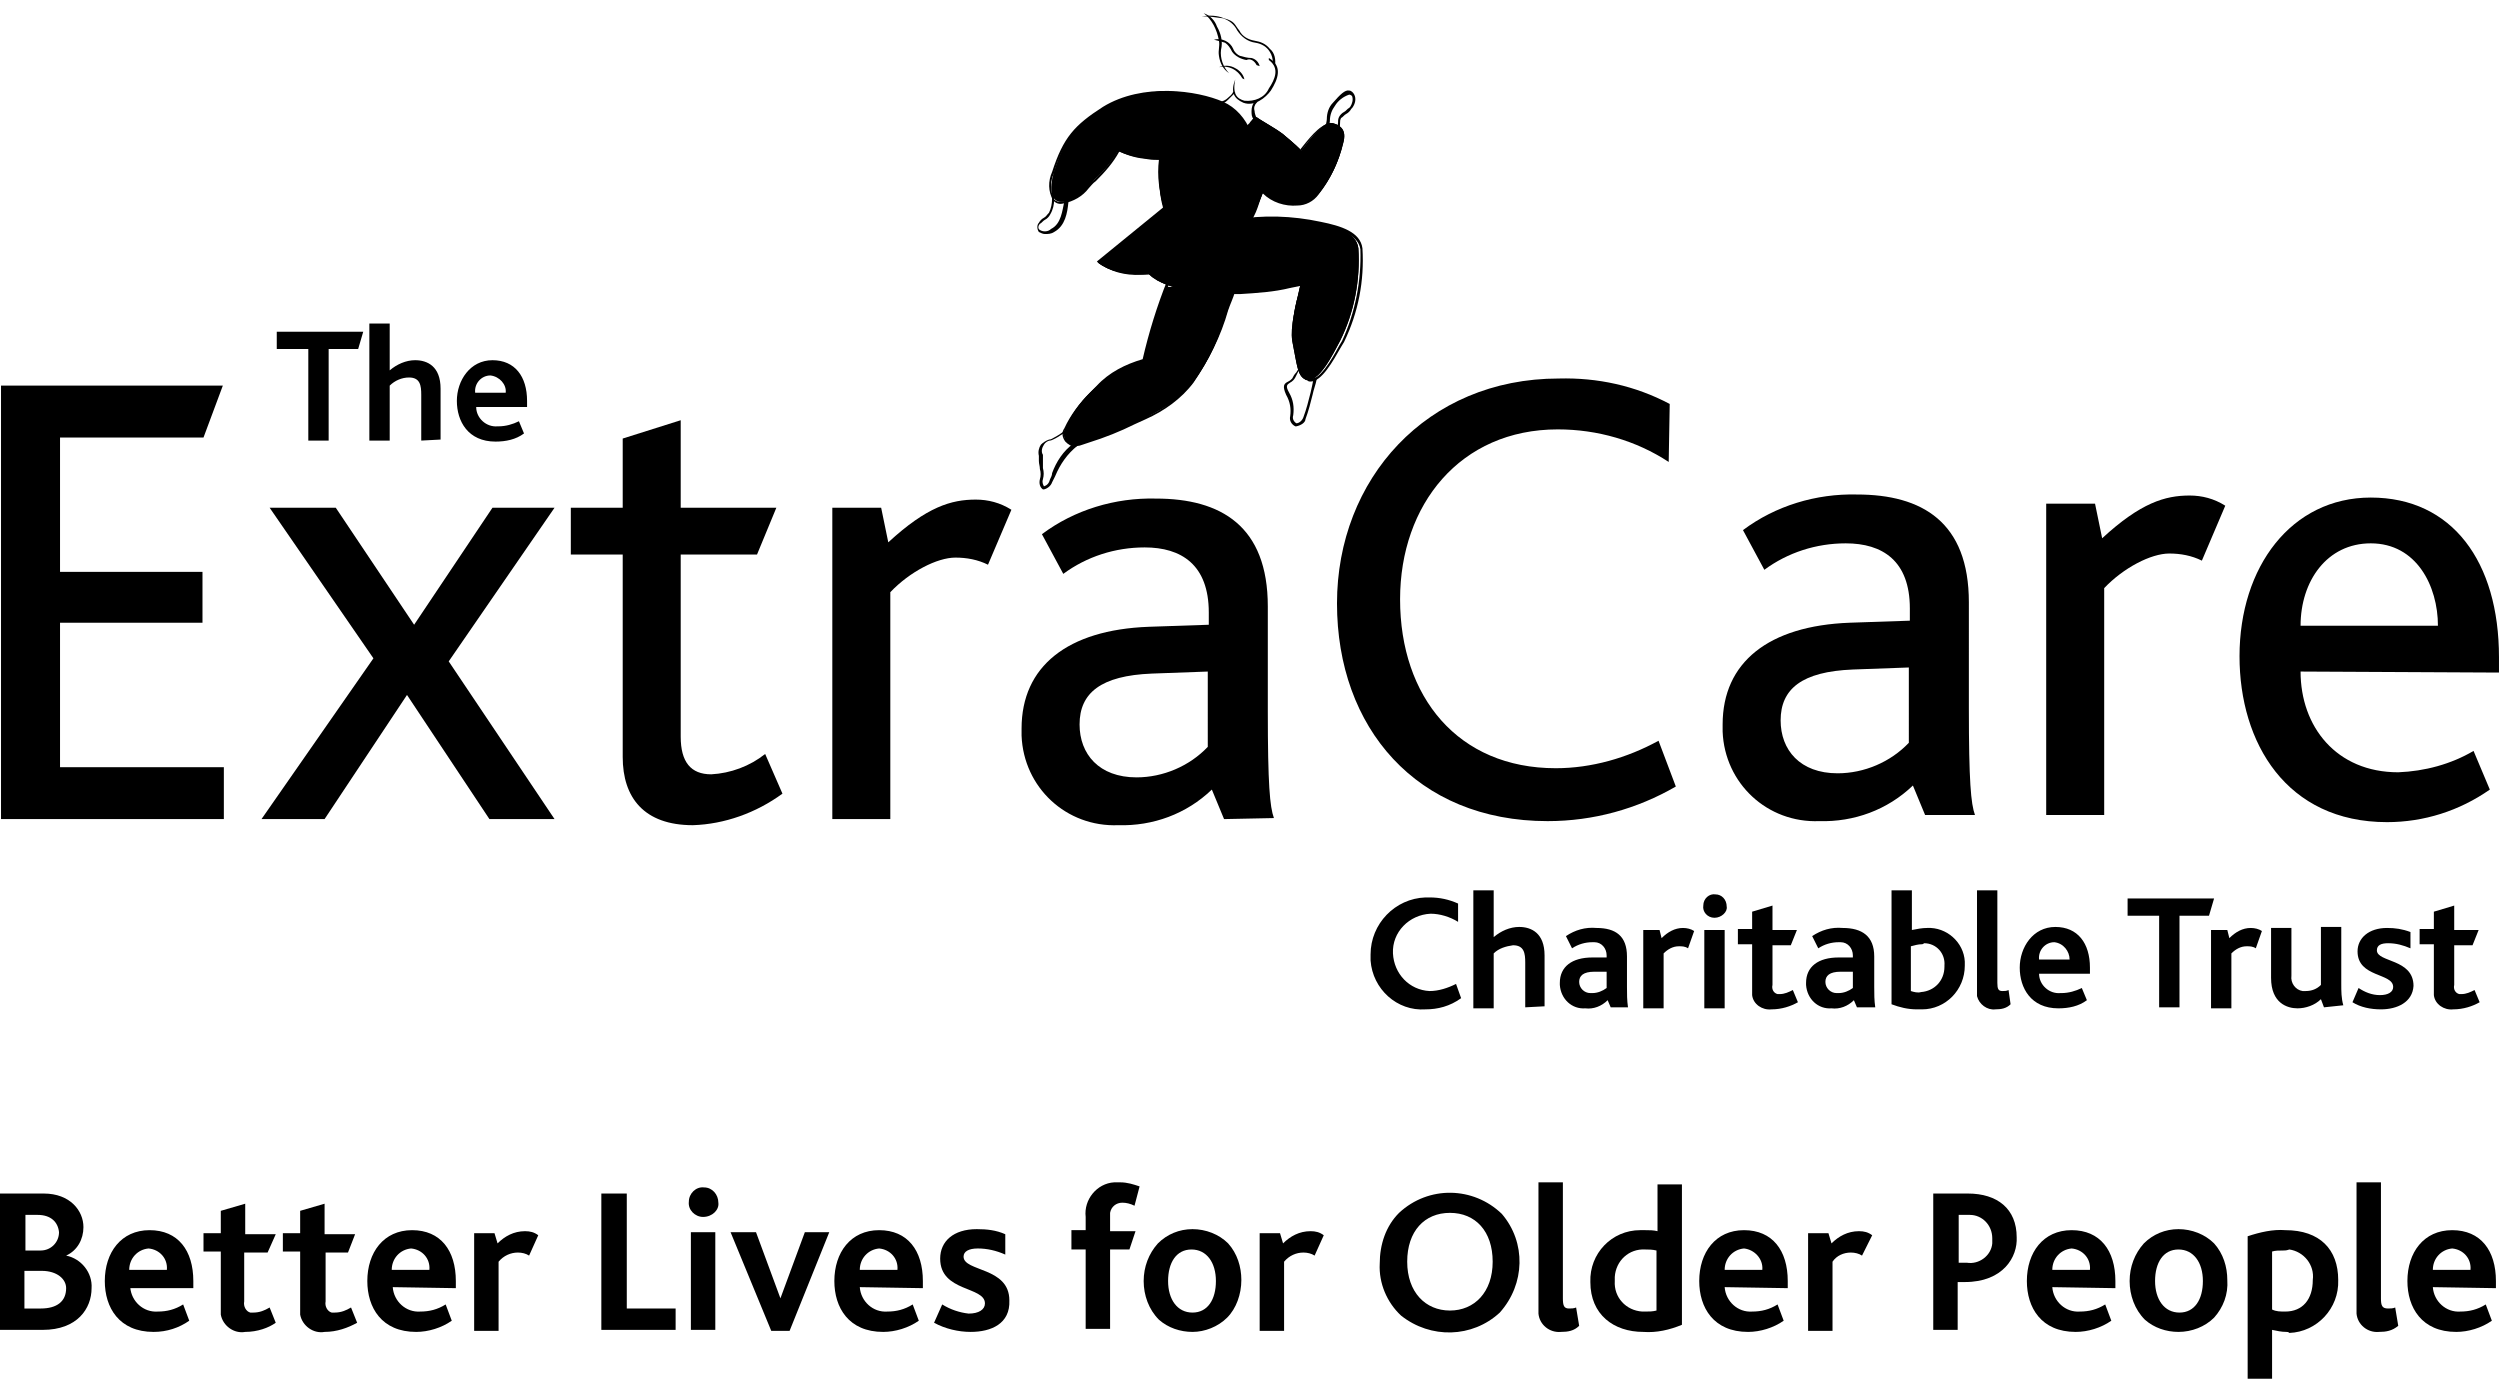 <?xml version="1.0" encoding="utf-8"?>
<!-- Generator: Adobe Illustrator 19.0.0, SVG Export Plug-In . SVG Version: 6.00 Build 0)  -->
<svg version="1.1" id="Layer_1" xmlns="http://www.w3.org/2000/svg" xmlns:xlink="http://www.w3.org/1999/xlink" x="0px" y="0px"
	 viewBox="52 10.4 245.7 135.5" style="enable-background:new 52 10.4 245.7 135.5;" xml:space="preserve">
<style type="text/css">
	.st0{clip-path:url(#SVGID_2_);}
	.st1{clip-path:url(#SVGID_4_);}
	.st2{clip-path:url(#SVGID_6_);}
	.st3{clip-path:url(#SVGID_8_);}
</style>
<title>extracare-logo-revised</title>
<polygon points="52.1,90.9 52.1,48.3 73.9,48.3 72,53.4 57.9,53.4 57.9,66.6 71.9,66.6 71.9,71.6 57.9,71.6 57.9,85.8 74,85.8 
	74,90.9 "/>
<polygon points="100.1,90.9 92,78.7 83.9,90.9 77.7,90.9 88.7,75.1 78.5,60.3 85,60.3 92.7,71.8 100.4,60.3 106.5,60.3 96.1,75.4 
	106.5,90.9 "/>
<path d="M120.1,91.5c-4.8,0-6.9-2.7-6.9-6.7V64.9h-5.1v-4.6h5.1v-6.8l5.7-1.8v8.6h9.4l-1.9,4.6h-7.5v17.9c0,2.5,1,3.7,3,3.7
	c1.9-0.1,3.8-0.8,5.3-2l1.7,3.9C126.3,90.3,123.2,91.4,120.1,91.5"/>
<path d="M149.1,65.9c-1-0.5-2.1-0.7-3.2-0.7c-1.8,0-4.5,1.4-6.4,3.4v22.3h-5.7V60.3h4.8l0.7,3.4c3.8-3.5,6.2-4.2,8.6-4.2
	c1.2,0,2.4,0.3,3.5,1L149.1,65.9z"/>
<path d="M170.7,76.4l-5.5,0.2c-5,0.2-7.1,1.9-7.1,5c0,2.9,1.9,5.2,5.6,5.2c2.6,0,5.2-1.1,7-3L170.7,76.4L170.7,76.4z M172.3,90.9
	l-1.2-2.9c-2.5,2.4-5.8,3.6-9.2,3.5c-5.1,0.2-9.3-3.7-9.5-8.8c0-0.2,0-0.4,0-0.7c0-6.1,4.5-9.7,12.5-10l5.9-0.2v-1.2
	c0-4.7-2.7-6.4-6.3-6.4c-2.9,0-5.7,0.9-8,2.6l-2.1-3.9c3.2-2.4,7.2-3.6,11.2-3.5c6.4,0,11,2.7,11,10.6v10.3c0,7.2,0.2,9.4,0.6,10.5
	L172.3,90.9L172.3,90.9z"/>
<path d="M204.1,91.1c-12.9,0-20.7-9.2-20.7-21.4s8.8-22.1,21.8-22.1c3.8-0.1,7.5,0.7,10.9,2.5l-0.1,5.7c-3.2-2.1-7-3.2-10.9-3.2
	c-9.6,0-15.5,7.4-15.5,16.7c0,9.6,5.7,16.6,15.3,16.6c3.5,0,7-1,10.1-2.7l1.7,4.5C212.9,89.9,208.6,91.1,204.1,91.1"/>
<path d="M239.6,76l-5.5,0.2c-5,0.2-7.1,1.9-7.1,5c0,2.9,1.9,5.2,5.6,5.2c2.6,0,5.2-1.1,7-3L239.6,76L239.6,76z M241.2,90.5l-1.2-2.9
	c-2.5,2.4-5.8,3.6-9.2,3.5c-5.1,0.2-9.3-3.7-9.5-8.8c0-0.2,0-0.4,0-0.7c0-6.1,4.5-9.7,12.5-10l5.9-0.2v-1.2c0-4.7-2.7-6.4-6.3-6.4
	c-2.9,0-5.7,0.9-8,2.6l-2.1-3.9c3.2-2.4,7.2-3.6,11.2-3.5c6.4,0,11,2.7,11,10.6V80c0,7.2,0.2,9.4,0.6,10.5H241.2L241.2,90.5z"/>
<path d="M268.4,65.5c-1-0.5-2.1-0.7-3.2-0.7c-1.8,0-4.5,1.4-6.4,3.4v22.3h-5.7V59.9h4.8l0.7,3.4c3.8-3.5,6.2-4.2,8.6-4.2
	c1.2,0,2.4,0.3,3.5,1L268.4,65.5z"/>
<path d="M285,63.8c-4.3,0-6.9,3.7-6.9,8.1h13.5C291.6,68,289.5,63.8,285,63.8 M278.1,76.4c0,5.4,3.5,9.9,9.6,9.9
	c2.6-0.1,5.2-0.8,7.4-2.1l1.6,3.8c-3,2.1-6.5,3.2-10.1,3.2c-9.9,0-14.5-7.8-14.5-16.3c0-8.8,5.1-15.6,12.9-15.6
	c8,0,12.6,6.3,12.6,15.7v1.5L278.1,76.4L278.1,76.4z"/>
<polygon points="87.2,44.7 84.3,44.7 84.3,53.7 82.3,53.7 82.3,44.7 79.2,44.7 79.2,43 87.7,43 "/>
<path d="M93.4,53.7v-4.5c0-0.9-0.1-1.7-1.2-1.7c-0.7,0-1.4,0.3-1.9,0.8v5.4h-2V42.2h2v4.6c0.7-0.6,1.6-1,2.5-1
	c1.2,0,2.5,0.6,2.5,2.8v5L93.4,53.7L93.4,53.7z"/>
<path d="M100.2,47.3c-0.9,0-1.6,0.8-1.5,1.7c0,0,0,0,0,0h3C101.8,48.2,101.1,47.4,100.2,47.3C100.3,47.3,100.2,47.3,100.2,47.3
	 M98.8,50.4c0,1.1,1,2,2.1,1.9c0,0,0.1,0,0.1,0c0.7,0,1.4-0.2,2-0.5l0.5,1.2c-0.8,0.6-1.8,0.8-2.8,0.8c-2.7,0-3.8-2-3.8-4
	s1.3-4,3.5-4s3.4,1.6,3.4,4v0.6L98.8,50.4L98.8,50.4z"/>
<path d="M192.1,109.6c-2.8,0.2-5.2-2-5.4-4.8c0-0.2,0-0.4,0-0.6c0-3,2.4-5.5,5.4-5.6c0.1,0,0.3,0,0.4,0c1,0,1.9,0.2,2.8,0.6v1.8
	c-0.8-0.5-1.8-0.8-2.7-0.8c-2.1,0.1-3.8,1.8-3.7,3.9c0.1,2,1.6,3.6,3.6,3.7c0.9,0,1.8-0.3,2.6-0.7l0.5,1.4
	C194.5,109.3,193.3,109.6,192.1,109.6"/>
<path d="M201.9,109.4V105c0-0.9-0.1-1.7-1.2-1.7c-0.7,0.1-1.4,0.3-1.9,0.8v5.4h-2V97.9h2v4.6c0.7-0.6,1.6-1,2.5-1
	c1.2,0,2.5,0.6,2.5,2.8v5L201.9,109.4L201.9,109.4z"/>
<path d="M209.8,105.9h-1.1c-1.1,0-1.5,0.4-1.5,1c0,0.6,0.5,1.1,1.1,1.1c0.1,0,0.1,0,0.2,0c0.5,0,1-0.2,1.4-0.5V105.9L209.8,105.9z
	 M210.3,109.4l-0.3-0.7c-0.6,0.6-1.4,0.9-2.2,0.8c-1.3,0.1-2.4-0.9-2.5-2.3c0-0.1,0-0.1,0-0.2c0-1.6,1.2-2.5,3.2-2.5l1.4,0v-0.2
	c0-0.7-0.5-1.3-1.2-1.3c-0.1,0-0.2,0-0.2,0c-0.7,0-1.4,0.2-2,0.6l-0.6-1.2c0.9-0.6,1.9-0.9,3-0.8c1.9,0,3,0.8,3,2.8v3
	c0,0.7,0,1.3,0.1,2h-1.6L210.3,109.4z"/>
<path d="M217.9,103.6c-0.3-0.2-0.6-0.2-0.9-0.2c-0.6,0-1.1,0.3-1.5,0.7v5.4h-2v-7.7h1.6l0.2,0.8c0.6-0.6,1.3-1,2.1-1
	c0.4,0,0.8,0.1,1.1,0.3L217.9,103.6z"/>
<path d="M219.5,101.8h2v7.7h-2V101.8z M220.5,100.6c-0.7,0-1.2-0.6-1.1-1.2c0-0.7,0.6-1.2,1.2-1.1c0.6,0,1.1,0.5,1.1,1.2
	C221.8,100,221.2,100.6,220.5,100.6C220.6,100.6,220.6,100.6,220.5,100.6"/>
<path d="M226.1,109.6c-0.9,0.1-1.8-0.5-1.9-1.4c0-0.1,0-0.3,0-0.4v-4.6h-1.4v-1.5h1.4V100l2-0.6v2.4h2.4l-0.6,1.5h-1.8v3.9
	c-0.1,0.4,0.1,0.8,0.5,0.9c0.1,0,0.2,0,0.2,0c0.5,0,0.9-0.2,1.3-0.4l0.5,1.2C228,109.3,227.1,109.6,226.1,109.6"/>
<path d="M234,105.9h-1.1c-1.1,0-1.5,0.4-1.5,1c0,0.6,0.5,1.1,1.1,1.1c0.1,0,0.1,0,0.2,0c0.5,0,1-0.2,1.4-0.5V105.9L234,105.9z
	 M234.5,109.4l-0.3-0.7c-0.6,0.6-1.4,0.9-2.2,0.8c-1.3,0.1-2.4-0.9-2.5-2.3c0-0.1,0-0.1,0-0.2c0-1.6,1.2-2.5,3.2-2.5l1.4,0v-0.2
	c0-0.7-0.5-1.3-1.2-1.3c-0.1,0-0.2,0-0.2,0c-0.7,0-1.4,0.2-2,0.6l-0.6-1.2c0.9-0.6,1.9-0.9,3-0.8c1.9,0,3.1,0.8,3.1,2.8v3
	c0,0.7,0,1.3,0.1,2h-1.6L234.5,109.4z"/>
<path d="M240.9,103.2c-0.4,0-0.7,0.1-1.1,0.2v4.4c0.3,0.1,0.7,0.2,1,0.1c1.3-0.1,2.3-1.1,2.3-2.5c0,0,0-0.1,0-0.1
	c0.1-1.2-0.8-2.2-2-2.2C241,103.2,240.9,103.2,240.9,103.2 M240.4,109.6c-0.9,0-1.7-0.2-2.5-0.5V97.9h2v3.9c0.5-0.1,1-0.2,1.5-0.2
	c1.9-0.1,3.6,1.4,3.7,3.3c0,0.1,0,0.3,0,0.4c0,2.4-1.9,4.3-4.2,4.3C240.6,109.6,240.5,109.6,240.4,109.6"/>
<path d="M248.1,109.6c-0.8,0.1-1.6-0.5-1.8-1.3c0-0.1,0-0.3,0-0.4v-10h2v9.1c0,0.6,0.1,0.8,0.5,0.8c0.2,0,0.4,0,0.6-0.1l0.2,1.4
	C249.2,109.5,248.7,109.6,248.1,109.6"/>
<path d="M253.9,103c-0.9,0-1.6,0.8-1.5,1.7c0,0,0,0,0,0h3C255.4,103.9,254.8,103.1,253.9,103C253.9,103,253.9,103,253.9,103
	 M252.4,106.1c0,1.1,1,2,2.1,1.9c0,0,0.1,0,0.1,0c0.7,0,1.4-0.2,2-0.5l0.5,1.2c-0.8,0.6-1.8,0.8-2.8,0.8c-2.7,0-3.8-2-3.8-4
	s1.3-4,3.5-4s3.4,1.6,3.4,4v0.6L252.4,106.1L252.4,106.1z"/>
<polygon points="269.1,100.4 266.2,100.4 266.2,109.4 264.2,109.4 264.2,100.4 261.1,100.4 261.1,98.7 269.6,98.7 "/>
<path d="M273.7,103.6c-0.3-0.2-0.6-0.2-0.9-0.2c-0.6,0-1.1,0.3-1.5,0.7v5.4h-2v-7.7h1.6l0.2,0.8c0.6-0.6,1.3-1,2.1-1
	c0.4,0,0.8,0.1,1.1,0.3L273.7,103.6z"/>
<path d="M280.4,109.4l-0.3-0.8c-0.6,0.6-1.5,0.9-2.3,0.9c-1,0-2.6-0.5-2.6-3v-4.9h2v4.7c-0.1,0.7,0.4,1.4,1.1,1.5c0.1,0,0.2,0,0.3,0
	c0.6,0,1.1-0.2,1.5-0.6v-5.7h2v5.6c0,0.7,0,1.4,0.2,2.1L280.4,109.4L280.4,109.4z"/>
<path d="M286,109.6c-1,0-2-0.2-2.8-0.7l0.6-1.4c0.6,0.4,1.3,0.7,2.1,0.7c0.8,0,1.3-0.3,1.3-0.8c0-1.4-3.5-0.9-3.5-3.5
	c0-1.3,1.1-2.3,2.9-2.3c0.8,0,1.5,0.1,2.3,0.4v1.6c-0.7-0.3-1.4-0.5-2.2-0.5c-0.7,0-1.1,0.2-1.1,0.7c0,1.2,3.6,0.8,3.6,3.5
	C289.1,108.9,287.6,109.6,286,109.6"/>
<path d="M293.1,109.6c-0.9,0.1-1.8-0.5-1.9-1.4c0-0.1,0-0.3,0-0.4v-4.6h-1.4v-1.5h1.4V100l2-0.6v2.4h2.4l-0.6,1.5h-1.8v3.9
	c-0.1,0.4,0.1,0.8,0.5,0.9c0.1,0,0.2,0,0.2,0c0.5,0,0.9-0.2,1.3-0.4l0.5,1.2C295,109.3,294.1,109.6,293.1,109.6"/>
<path d="M56.2,141.1H52v-13.4h4.3c2.6,0,3.9,1.7,3.9,3.3c0,1.2-0.6,2.3-1.7,2.8l0,0c1.5,0.3,2.6,1.7,2.5,3.2
	C61,139,59.6,141.1,56.2,141.1z M55.7,129.8h-1.2v3.5h1.5c1,0,1.8-0.8,1.8-1.8C57.7,130.5,57,129.8,55.7,129.8z M56.1,135.3h-1.7
	v3.7H56c1.6,0,2.5-0.7,2.5-2C58.5,136.1,57.6,135.3,56.1,135.3z"/>
<path d="M64.8,136.9c0.1,1.4,1.3,2.5,2.7,2.4c0,0,0,0,0,0c0.9,0,1.7-0.2,2.5-0.7l0.6,1.6c-1,0.7-2.2,1.1-3.5,1.1
	c-3.4,0-4.8-2.4-4.8-5c0-2.8,1.6-5,4.4-5s4.3,2,4.3,5v0.7h-6.2L64.8,136.9z M66.6,133.1c-1.1,0.1-1.9,1-1.9,2.1c0,0,0,0,0,0h3.7
	C68.5,134.1,67.7,133.2,66.6,133.1z"/>
<path d="M76.1,141.3c-1.1,0.2-2.2-0.6-2.4-1.7c0-0.2,0-0.3,0-0.5v-5.7h-1.7v-1.8h1.7v-2.2l2.4-0.7v3h3l-0.8,1.8h-2.3v4.8
	c-0.1,0.5,0.2,1,0.6,1.1c0.1,0,0.2,0,0.3,0c0.6,0,1.1-0.2,1.6-0.5l0.6,1.5C78.4,140.9,77.3,141.3,76.1,141.3z"/>
<path d="M83.9,141.3c-1.1,0.2-2.2-0.6-2.4-1.7c0-0.2,0-0.3,0-0.5v-5.7h-1.7v-1.8h1.7v-2.2l2.4-0.7v3h3l-0.7,1.8H84v4.8
	c-0.1,0.5,0.2,1,0.6,1.1c0.1,0,0.2,0,0.3,0c0.6,0,1.1-0.2,1.6-0.5l0.6,1.5C86.2,140.9,85.1,141.3,83.9,141.3z"/>
<path d="M90.6,136.9c0.1,1.4,1.3,2.5,2.7,2.4c0,0,0,0,0,0c0.9,0,1.7-0.2,2.5-0.7l0.6,1.6c-1,0.7-2.3,1.1-3.5,1.1
	c-3.4,0-4.8-2.4-4.8-5c0-2.8,1.6-5,4.4-5s4.3,2,4.3,5v0.7L90.6,136.9L90.6,136.9z M92.4,133.1c-1.1,0.1-1.9,1-1.9,2.1c0,0,0,0,0,0
	h3.7C94.3,134.1,93.5,133.2,92.4,133.1z"/>
<path d="M104,133.8c-0.3-0.2-0.7-0.3-1.1-0.3c-0.7,0-1.4,0.3-1.9,0.9v6.8h-2.4v-9.6h2l0.3,1c0.7-0.7,1.6-1.2,2.7-1.2
	c0.5,0,0.9,0.1,1.3,0.4L104,133.8z"/>
<path d="M111.1,141.1v-13.4h2.5V139h4.8v2.1H111.1L111.1,141.1z"/>
<path d="M121.1,130c-0.8,0-1.5-0.7-1.4-1.5c0-0.8,0.7-1.5,1.5-1.4c0.8,0,1.4,0.7,1.4,1.5C122.7,129.3,122,130,121.1,130
	C121.2,130,121.1,130,121.1,130z M119.9,141.1v-9.6h2.4v9.6H119.9z"/>
<path d="M129.6,141.2h-1.8l-4-9.7h2.5l2.4,6.5l0,0l2.4-6.5h2.4L129.6,141.2z"/>
<path d="M136.5,136.9c0.1,1.4,1.3,2.5,2.7,2.4c0.9,0,1.7-0.2,2.5-0.7l0.6,1.6c-1,0.7-2.3,1.1-3.5,1.1c-3.4,0-4.8-2.4-4.8-5
	c0-2.8,1.6-5,4.4-5s4.3,2,4.3,5v0.7L136.5,136.9L136.5,136.9z M138.4,133.1c-1.1,0.1-1.9,1-1.9,2.1c0,0,0,0,0,0h3.7
	C140.3,134.1,139.5,133.2,138.4,133.1L138.4,133.1z"/>
<path d="M147.4,141.3c-1.2,0-2.5-0.3-3.6-0.9l0.8-1.8c0.8,0.5,1.7,0.8,2.6,0.9c1,0,1.6-0.4,1.6-1c0-1.7-4.4-1.1-4.4-4.4
	c0-1.7,1.3-2.9,3.6-2.9c1,0,1.9,0.1,2.8,0.5v2c-0.9-0.4-1.8-0.6-2.7-0.6c-0.9,0-1.4,0.3-1.4,0.8c0,1.5,4.5,1,4.5,4.3
	C151.3,140.5,149.4,141.3,147.4,141.3z"/>
<path d="M163.5,128.9c-0.4-0.2-0.8-0.3-1.2-0.3c-0.6,0-1.1,0.4-1.2,1c0,0.1,0,0.2,0,0.3v1.5h2.5l-0.6,1.8h-1.9v7.8h-2.4v-7.8h-1.4
	v-1.9h1.4v-1.3c-0.2-1.7,1.1-3.3,2.8-3.4c0.2,0,0.4,0,0.6,0c0.7,0,1.3,0.2,1.9,0.4L163.5,128.9z"/>
<path d="M172.6,139.9c-0.9,0.9-2.2,1.4-3.4,1.4c-1.2,0-2.4-0.4-3.3-1.2c-1-1-1.5-2.4-1.5-3.8c0-1.4,0.5-2.7,1.4-3.7
	c0.9-0.9,2.1-1.4,3.4-1.4c1.3,0,2.6,0.5,3.5,1.4c0.9,1,1.3,2.3,1.3,3.6C174,137.6,173.5,139,172.6,139.9z M169.1,133.2
	c-1.5,0-2.3,1.3-2.3,3.1s0.9,3.1,2.4,3.1s2.3-1.3,2.3-3.1S170.6,133.2,169.1,133.2z"/>
<path d="M181.2,133.8c-0.3-0.2-0.7-0.3-1.1-0.3c-0.7,0-1.4,0.3-1.9,0.9v6.8h-2.4v-9.6h2l0.3,1c0.7-0.7,1.6-1.2,2.7-1.2
	c0.5,0,0.9,0.1,1.3,0.4L181.2,133.8z"/>
<path d="M199.4,139.4c-2.7,2.5-6.8,2.6-9.7,0.3c-1.4-1.3-2.2-3.2-2.1-5.1c0-1.9,0.6-3.7,1.9-5c2.9-2.7,7.3-2.6,10.1,0.1
	C202,132.5,201.9,136.6,199.4,139.4z M194.5,129.6c-2.5,0-4.2,1.8-4.2,4.8s1.8,4.8,4.2,4.8s4.2-1.8,4.2-4.8S197,129.6,194.5,129.6
	L194.5,129.6z"/>
<path d="M205.4,141.3c-1.1,0.1-2.1-0.7-2.2-1.8c0-0.1,0-0.2,0-0.4v-12.5h2.4v11.4c0,0.7,0.1,1,0.6,1c0.2,0,0.5,0,0.7-0.1l0.3,1.8
	C206.7,141.2,206.1,141.3,205.4,141.3z"/>
<path d="M213.5,141.3c-2.9,0-5.2-1.7-5.2-4.9c-0.1-2.8,2.1-5.1,4.9-5.1c0.2,0,0.3,0,0.5,0c0.4,0,0.8,0,1.2,0.1v-4.6h2.4v13.8
	C216.1,141.1,214.8,141.4,213.5,141.3z M214.8,133.3c-0.4-0.1-0.8-0.1-1.1-0.1c-1.6-0.1-2.9,1.1-3,2.7c0,0.1,0,0.3,0,0.4
	c-0.1,1.6,1.1,2.9,2.7,3c0.1,0,0.2,0,0.3,0c0.4,0,0.7,0,1.1-0.1L214.8,133.3L214.8,133.3z"/>
<path d="M221.5,136.9c0.1,1.4,1.3,2.5,2.7,2.4c0,0,0,0,0,0c0.9,0,1.7-0.2,2.5-0.7l0.6,1.6c-1,0.7-2.3,1.1-3.5,1.1
	c-3.4,0-4.8-2.4-4.8-5c0-2.8,1.6-5,4.4-5s4.3,2,4.3,5v0.7L221.5,136.9L221.5,136.9z M223.4,133.1c-1.1,0.1-1.9,1-1.9,2.1
	c0,0,0,0,0,0h3.7C225.3,134.1,224.4,133.2,223.4,133.1z"/>
<path d="M235,133.8c-0.3-0.2-0.7-0.3-1.1-0.3c-0.7,0-1.4,0.3-1.8,0.9v6.8h-2.4v-9.6h2l0.3,1c0.7-0.7,1.6-1.2,2.7-1.2
	c0.5,0,0.9,0.1,1.3,0.4L235,133.8z"/>
<path d="M245.1,136.4h-0.7v4.7H242v-13.4h3.4c2.9,0,4.8,1.5,4.8,4.3C250.3,133.9,248.9,136.4,245.1,136.4z M245.2,129.8h-0.7v4.7
	h0.8c1.2,0.2,2.4-0.7,2.5-1.9c0-0.2,0-0.4,0-0.5c0-1.3-1-2.3-2.2-2.3C245.4,129.8,245.3,129.8,245.2,129.8z"/>
<path d="M253.7,136.9c0.1,1.4,1.3,2.5,2.7,2.4c0,0,0,0,0,0c0.9,0,1.7-0.2,2.5-0.7l0.6,1.6c-1,0.7-2.3,1.1-3.5,1.1
	c-3.4,0-4.8-2.4-4.8-5c0-2.8,1.6-5,4.4-5s4.3,2,4.3,5v0.7L253.7,136.9L253.7,136.9z M255.6,133.1c-1.1,0.1-1.9,1-1.9,2.1
	c0,0,0,0,0,0h3.7C257.5,134.1,256.7,133.2,255.6,133.1z"/>
<path d="M269.6,139.9c-0.9,0.9-2.2,1.4-3.5,1.4c-1.2,0-2.4-0.4-3.3-1.2c-1-1-1.5-2.4-1.5-3.8c0-1.4,0.5-2.7,1.4-3.7
	c0.9-0.9,2.1-1.4,3.4-1.4c1.3,0,2.6,0.5,3.5,1.4c0.9,1,1.3,2.3,1.3,3.6C271,137.6,270.5,138.9,269.6,139.9z M266.1,133.2
	c-1.5,0-2.3,1.3-2.3,3.1s0.9,3.1,2.4,3.1s2.3-1.3,2.3-3.1S267.6,133.2,266.1,133.2L266.1,133.2z"/>
<path d="M276.7,141.3c-0.5,0-0.9-0.1-1.4-0.2v4.8h-2.4v-14c1.2-0.4,2.5-0.7,3.7-0.6c3.4,0,5.2,1.9,5.2,4.9c0.1,2.8-2.1,5.1-4.8,5.2
	C276.9,141.3,276.8,141.3,276.7,141.3z M276.4,133.3c-0.4,0-0.8,0-1.1,0.1v5.7c0.4,0.2,0.8,0.2,1.3,0.2c1.7,0,2.7-1.2,2.7-3.1
	c0.2-1.5-0.9-2.8-2.3-3C276.7,133.3,276.6,133.3,276.4,133.3z"/>
<path d="M285.8,141.3c-1.1,0.1-2.1-0.7-2.2-1.8c0-0.1,0-0.2,0-0.4v-12.5h2.4v11.4c0,0.7,0.1,1,0.7,1c0.2,0,0.5,0,0.7-0.1l0.3,1.8
	C287.1,141.2,286.5,141.3,285.8,141.3z"/>
<path d="M291.1,136.9c0.1,1.4,1.3,2.5,2.7,2.4c0,0,0,0,0,0c0.9,0,1.7-0.2,2.5-0.7l0.6,1.6c-1,0.7-2.3,1.1-3.5,1.1
	c-3.4,0-4.8-2.4-4.8-5c0-2.8,1.6-5,4.4-5s4.3,2,4.3,5v0.7L291.1,136.9L291.1,136.9z M293,133.1c-1.1,0.1-1.9,1-1.9,2.1c0,0,0,0,0,0
	h3.7C294.9,134.1,294.1,133.2,293,133.1L293,133.1z"/>
<path d="M154.6,58.5h-0.1c-0.3-0.2-0.4-0.6-0.3-1c0.1-0.3,0.1-0.7,0-1c0-0.3-0.1-0.5-0.1-0.8c0-0.2,0-0.4,0-0.5
	c-0.1-0.4,0-0.8,0.2-1.1c0.2-0.2,0.5-0.4,0.8-0.5c0.2,0,0.3-0.1,0.5-0.2c0.4-0.2,0.8-0.5,1.1-0.7l0.2-0.1l0.2,1.1l1,0.4l-0.2,0.1
	c-1,0.8-1.7,1.8-2.2,3c-0.1,0.2-0.2,0.4-0.3,0.6C155.3,58.1,155,58.4,154.6,58.5z M156.7,52.9c-0.4,0.2-0.6,0.4-1,0.6
	c-0.2,0.1-0.4,0.2-0.5,0.2c-0.2,0-0.5,0.2-0.6,0.4c-0.2,0.3-0.3,0.7-0.1,1c0,0.2,0,0.4,0,0.6c0,0.2,0,0.5,0,0.7
	c0.1,0.4,0.1,0.7,0,1.1c-0.1,0.3,0,0.5,0.1,0.7c0.3-0.1,0.5-0.3,0.6-0.7c0.1-0.2,0.2-0.4,0.2-0.6c0.4-1.1,1.1-2.2,2.1-2.9l-0.7-0.3
	L156.7,52.9z"/>
<path d="M183.6,23.3l-0.5-0.3l-0.8-0.1v-0.1c0-0.2,0.1-0.5,0.1-0.7c0-0.6,0.2-1.2,0.6-1.6c0.7-0.8,1.2-1.3,1.6-1.2
	c0.2,0,0.4,0.2,0.5,0.4c0.2,0.4,0.1,0.9-0.2,1.3l-0.1,0.1c-0.1,0.2-0.3,0.4-0.5,0.5c-0.2,0.1-0.3,0.3-0.5,0.4
	c-0.1,0.2-0.1,0.3-0.1,0.5c0,0.2,0,0.4-0.1,0.6L183.6,23.3z M182.6,22.7h0.5l0.3,0.2c0-0.1,0.1-0.3,0.1-0.4c0-0.2,0-0.4,0.1-0.6
	c0.1-0.2,0.3-0.4,0.5-0.5c0.2-0.1,0.3-0.3,0.5-0.4l0.1-0.1c0.2-0.3,0.3-0.7,0.2-1c0-0.1-0.2-0.2-0.3-0.2c-0.6,0.2-1.1,0.6-1.4,1.1
	c-0.3,0.4-0.5,0.9-0.5,1.5C182.7,22.3,182.7,22.5,182.6,22.7L182.6,22.7z"/>
<path d="M154.7,33.4c-0.2,0-0.4-0.1-0.6-0.2c-0.2-0.3-0.2-0.7,0-0.9c0.1-0.2,0.3-0.4,0.5-0.5c0.2-0.1,0.3-0.3,0.5-0.5
	c0.2-0.4,0.3-0.9,0.3-1.4c0-0.2,0-0.4,0-0.6v-0.3l0.7,0.8h0.9V30v0.3c-0.1,1-0.3,2.3-1.4,2.9C155.3,33.4,155,33.4,154.7,33.4z
	 M155.6,29.7c0,0.1,0,0.2,0,0.3c0,0.5-0.1,1-0.4,1.5c-0.1,0.2-0.3,0.4-0.5,0.5c-0.2,0.1-0.3,0.3-0.5,0.4c-0.2,0.2-0.2,0.5,0,0.6
	c0.3,0.2,0.8,0.2,1.1-0.1c1-0.5,1.1-1.8,1.3-2.7v-0.2H156L155.6,29.7z"/>
<g>
	<defs>
		<path id="SVGID_1_" d="M166.6,38.6c-0.4,1.1-0.7,1.8-1.1,3.1c-0.4,1.3-0.8,2.7-1.1,4.1c-1.7,0.4-3.3,1.3-4.5,2.5
			c-1.4,1.2-2.5,2.6-3.2,4.2c-0.5,1.1,0.5,1.9,1.5,1.5c1.8-0.5,3.6-1.2,5.3-2c2.4-1.3,4.1-1.9,5.8-4.1c2.3-3.2,2.8-5.5,4-9l-3-0.1
			l-1-0.2L166.6,38.6L166.6,38.6z"/>
	</defs>
	<use xlink:href="#SVGID_1_"  style="overflow:visible;"/>
	<clipPath id="SVGID_2_">
		<use xlink:href="#SVGID_1_"  style="overflow:visible;"/>
	</clipPath>
	<g class="st0">
		<rect x="153.6" y="35.1" transform="matrix(-0.5 0.866 -0.866 -0.5 287.313 -72.883)" width="22.2" height="22.8"/>
	</g>
</g>
<path d="M157.7,54.3c-0.4,0-0.7-0.2-1-0.5c-0.3-0.4-0.4-0.9-0.1-1.3c0.6-1.3,1.5-2.5,2.5-3.5l0.7-0.7c1.2-1.3,2.8-2.1,4.5-2.6
	c0.6-2.6,1.4-5.2,2.4-7.7v-0.1l3.7,0.8l3.1,0.1l-0.1,0.2c-0.2,0.7-0.5,1.3-0.7,1.9c-0.7,2.5-1.9,4.9-3.4,7.1
	c-1.2,1.6-2.9,2.8-4.7,3.6l-1.1,0.5c-1.4,0.7-2.9,1.3-4.5,1.8l-0.9,0.3C158.1,54.2,157.9,54.2,157.7,54.3z M166.9,38.3
	c-0.5,1.2-0.9,2.3-1.3,3.5c-0.4,1.3-0.8,2.7-1.1,4.1v0.1h-0.1c-1.7,0.4-3.2,1.3-4.5,2.5l-0.7,0.7c-1.1,1-1.9,2.1-2.5,3.4
	c-0.2,0.3-0.2,0.8,0.1,1c0.3,0.4,0.9,0.5,1.3,0.3l0.9-0.3c1.5-0.4,3-1,4.4-1.7l1.1-0.5c1.8-0.7,3.4-1.9,4.6-3.5
	c1.5-2.1,2.7-4.5,3.4-7c0.2-0.6,0.4-1.1,0.6-1.8l-2.8-0.1L166.9,38.3z"/>
<path d="M179.4,52.3h-0.1c-0.4-0.2-0.6-0.6-0.5-1c0.1-0.7,0-1.4-0.4-2.1c-0.4-0.9-0.2-1.1,0.2-1.3c0.2-0.1,0.3-0.2,0.4-0.3
	c0.1-0.2,0.2-0.4,0.4-0.6c0.1-0.2,0.3-0.4,0.4-0.7h0.2l0.1,0.8l0.5,0.5l0.8-0.1v0.2c-0.1,0.5-0.3,1-0.4,1.5
	c-0.2,0.8-0.4,1.6-0.7,2.4C180.3,51.9,179.9,52.2,179.4,52.3z M179.8,46.6l-0.2,0.3c-0.1,0.2-0.2,0.4-0.3,0.6
	c-0.1,0.2-0.3,0.4-0.5,0.5c-0.3,0.2-0.5,0.3-0.1,1c0.4,0.7,0.5,1.4,0.4,2.2c-0.1,0.3,0,0.6,0.3,0.8c0.3,0,0.6-0.3,0.7-0.6
	c0.3-0.8,0.5-1.6,0.7-2.4c0.1-0.4,0.2-0.9,0.3-1.4l-0.6,0.1l-0.6-0.6L179.8,46.6z"/>
<g>
	<defs>
		<path id="SVGID_3_" d="M174.9,22.5c-0.2,0.3-0.4,0.5-0.7,0.6l0.6,2.2l-0.3,3.8l-1.3,3.3l1.6-0.2c0.3-0.5,0.6-1.1,0.8-1.6
			c0.2-0.5,0.4-1,0.6-1.5c2.1,2,4.7,1.3,5.5,0.2c1.1-1.4,1.9-3.1,2.3-4.8c0.4-1.4-0.3-1.8-1.1-2s-2,1.4-3,2.7
			c-0.6-0.6-1.2-1.1-1.8-1.6c-1-0.7-1.4-0.9-2.7-1.7C175.1,22.1,175,22.3,174.9,22.5"/>
	</defs>
	<use xlink:href="#SVGID_3_"  style="overflow:visible;"/>
	<clipPath id="SVGID_4_">
		<use xlink:href="#SVGID_3_"  style="overflow:visible;"/>
	</clipPath>
	<g class="st1">
		<rect x="172.5" y="20.9" transform="matrix(-0.174 0.985 -0.985 -0.174 236.464 -143.964)" width="12.3" height="12.7"/>
	</g>
</g>
<path d="M172.9,32.7l1.4-3.5l0.3-3.8l-0.6-2.3h0.1c0.3-0.2,0.5-0.4,0.7-0.6c0.1-0.2,0.3-0.3,0.4-0.5l0.1-0.1l0.1,0.1
	c0.5,0.3,0.9,0.6,1.2,0.8c0.5,0.3,1,0.6,1.4,0.9c0.6,0.5,1.2,1,1.7,1.5c0.8-1,2-2.6,2.9-2.6h0.1c0.4,0,0.9,0.3,1.1,0.6
	c0.2,0.5,0.3,1,0.1,1.5c-0.4,1.8-1.2,3.4-2.3,4.8c-0.5,0.7-1.3,1.1-2.1,1.1c-1.2,0.1-2.5-0.3-3.4-1.2c-0.2,0.5-0.3,0.8-0.5,1.4
	c-0.2,0.6-0.5,1.1-0.8,1.7v0.1L172.9,32.7z M174.3,23.2l0.6,2.2l0,0l-0.3,3.8l-1.2,3.1l1.3-0.2c0.3-0.5,0.6-1,0.8-1.6
	c0.2-0.5,0.4-1,0.6-1.5l0.1-0.2l0.1,0.1c0.9,0.9,2.1,1.3,3.3,1.2c0.8,0,1.5-0.4,2-1c1.1-1.4,1.8-3,2.3-4.8c0.2-0.4,0.1-0.9-0.1-1.3
	c-0.2-0.3-0.6-0.5-1-0.5c-0.5-0.1-1.6,0.9-2.8,2.6l-0.1,0.1l-0.1-0.1c-0.6-0.6-1.2-1.1-1.8-1.6c-0.4-0.3-0.9-0.6-1.4-0.9
	c-0.3-0.2-0.7-0.4-1.1-0.7c-0.1,0.2-0.2,0.3-0.3,0.5C174.8,22.8,174.6,23,174.3,23.2L174.3,23.2z"/>
<g>
	<defs>
		<path id="SVGID_5_" d="M174,32l-0.8,0.1l-3,1.6l-3,1.7l-2.3,1.3l-0.2,0.4c1.4,1.8,5.4,2.1,9,2.1c2,0,4.1-0.3,6.1-0.8
			c-0.5,2.2-1,4.1-0.8,5.5c0.5,2.5,0.5,3.4,1.3,3.8c1.3,0.5,2.8-2.7,3.4-3.8c1.4-2.8,2-6,1.8-9.1c-0.2-1.6-2.2-2.1-4-2.5
			c-0.7-0.1-1.4-0.3-2.1-0.4h-5.6L174,32z"/>
	</defs>
	<use xlink:href="#SVGID_5_"  style="overflow:visible;"/>
	<clipPath id="SVGID_6_">
		<use xlink:href="#SVGID_5_"  style="overflow:visible;"/>
	</clipPath>
	<g class="st2">
		<rect x="163.1" y="27" transform="matrix(-0.5 0.866 -0.866 -0.5 297.976 -91.596)" width="24.6" height="26.4"/>
	</g>
</g>
<path d="M180.8,47.9c-0.1,0-0.2,0-0.3-0.1c-0.8-0.3-0.9-1-1.2-2.6c-0.1-0.4-0.1-0.8-0.2-1.2c-0.1-1.5,0-3.1,0.5-4.6l0.2-0.9l-1,0.2
	c-1.6,0.4-3.3,0.5-4.9,0.6h-0.5c-4.8,0-7.7-0.8-8.7-2.4l-0.1-0.1l2.7-1.5l3-1.7l3-1.6c2.8-0.5,5.7-0.4,8.5,0.2c2,0.4,3.9,1,4.1,2.6
	c0.2,3.2-0.4,6.3-1.8,9.2l-0.3,0.5C183,45.9,181.9,47.9,180.8,47.9z M180.1,38.3v0.2c-0.1,0.4-0.2,0.7-0.2,1
	c-0.5,1.4-0.6,2.9-0.5,4.5c0.1,0.5,0.2,0.9,0.2,1.2c0.3,1.5,0.4,2.1,1,2.4c1,0.4,2.3-1.9,3-3.2l0.3-0.5c1.3-2.8,1.9-5.9,1.8-9
	c-0.2-1.4-2-2-3.9-2.4c-2.8-0.6-5.6-0.7-8.4-0.2l-2.9,1.6l-3,1.7l-2.5,1.4c1,1.5,4,2.2,8.9,2.1c1.6,0,3.3-0.2,4.9-0.6l1.2-0.2
	L180.1,38.3z M172.1,20.6l-0.1-0.2c0.3-0.1,0.5-0.2,0.7-0.4c0.2-0.2,0.4-0.3,0.5-0.6l0.2,0.1c-0.2,0.2-0.4,0.4-0.6,0.6
	C172.6,20.3,172.4,20.5,172.1,20.6L172.1,20.6z"/>
<g>
	<defs>
		<path id="SVGID_7_" d="M160.5,21c-2.6,1.6-3.8,2.8-4.9,6.3c-0.5,1.7-0.3,3.1,0.9,2.9c1.8-0.3,2-1.1,3.1-2.2
			c0.9-0.8,1.7-1.8,2.3-2.9c1.3,0.6,2.7,0.9,4.1,0.9c-0.2,1.6-0.1,3.3,0.4,4.9l-6.5,5.3c2,1.6,6.5,1.6,9.9-0.3s4.6-4.2,5.3-7.8
			c0.7-3.4-0.7-6.5-3-7.6c-1.8-0.7-3.7-1.1-5.6-1.1C164.4,19.4,162.3,19.9,160.5,21"/>
	</defs>
	<use xlink:href="#SVGID_7_"  style="overflow:visible;"/>
	<clipPath id="SVGID_8_">
		<use xlink:href="#SVGID_7_"  style="overflow:visible;"/>
	</clipPath>
	<g class="st3">
		<rect x="153.2" y="13.1" transform="matrix(-0.498 0.867 -0.867 -0.498 272.466 -104.233)" width="26.4" height="27.3"/>
	</g>
</g>
<path d="M164.1,37.4c-1.5,0.1-3-0.3-4.2-1.2l-0.1-0.1l6.5-5.3c-0.2-0.7-0.3-1.5-0.4-2.3c-0.1-0.8-0.1-1.6,0-2.4
	c-0.6,0-1.2-0.1-1.8-0.2c-0.7-0.1-1.4-0.3-2.1-0.6c-0.6,1.1-1.4,2-2.3,2.9c-0.3,0.2-0.5,0.5-0.7,0.7c-0.6,0.8-1.5,1.3-2.5,1.5
	c-0.4,0.1-0.7,0-1-0.3c-0.5-0.9-0.5-1.9-0.1-2.8c1.1-3.4,2.2-4.6,5-6.4c3.9-2.4,9.3-1.6,11.8-0.5s3.8,4.3,3.1,7.7
	c-0.8,3.9-2.3,6.1-5.4,7.9C168.2,36.9,166.2,37.4,164.1,37.4z M160.1,36.2c2.1,1.5,6.5,1.4,9.6-0.4s4.5-3.9,5.3-7.7
	c0.6-3.2-0.6-6.4-3-7.4s-7.7-1.9-11.5,0.5c-2.5,1.3-4.2,3.5-4.9,6.2c-0.4,0.8-0.4,1.7,0,2.6c0.2,0.2,0.5,0.3,0.8,0.2
	c0.9-0.1,1.8-0.7,2.4-1.4c0.2-0.2,0.4-0.5,0.7-0.7c0.9-0.8,1.7-1.8,2.3-2.9l0-0.1h0.1c0.7,0.3,1.4,0.5,2.1,0.7
	c0.6,0.1,1.3,0.2,1.9,0.2h0.2v0.1c-0.2,1.6-0.1,3.3,0.4,4.9v0.1L160.1,36.2z"/>
<path d="M174.1,18.1l0.2,0.1c-0.1-0.5-0.5-0.9-0.9-1.1c-0.5-0.3-1.1-0.3-1.6-0.1C172.7,16.8,173.6,17.2,174.1,18.1"/>
<path d="M175.5,16.8l0.3,0.1c-0.1-0.4-0.4-0.7-0.8-0.8c-0.4,0-0.7-0.1-1.1-0.2c-0.3-0.1-0.6-0.4-0.7-0.7c-0.3-0.7-1.1-1.1-1.9-0.9
	c0.4,0.1,0.8,0.2,1.1,0.3c0.3,0.2,0.5,0.5,0.7,0.9c0.3,0.4,0.8,0.7,1.4,0.8C174.9,16.1,175.3,16.4,175.5,16.8"/>
<path d="M176.7,16.1v0.2c1.1,0.8,0.6,1.9,0,2.8c-0.4,0.9-1.4,1.3-2.4,1.2c-0.7-0.2-1.2-0.6-0.9-2.1c-0.5,1.3-0.1,1.9,0.8,2.3
	c1.1,0.4,2.2-0.5,2.7-1.2C177.6,18.2,178.1,16.9,176.7,16.1"/>
<path d="M170.1,12c0.7,0,1.4,0.1,2.1,0.2c0.6,0.2,1.1,0.6,1.4,1.2c0.4,0.6,1,1.1,1.8,1.2c0.6,0.1,1.1,0.4,1.4,0.9
	c0.2,0.3,0.3,0.7,0.3,1.1l0.2,0.3c0.1-0.6,0-1.3-0.5-1.7c-0.4-0.5-0.9-0.7-1.5-0.8c-0.6-0.1-1.2-0.4-1.5-1c-0.5-0.6-0.4-0.9-1.5-1.2
	C171.6,11.9,170.9,11.9,170.1,12"/>
<path d="M170.3,11.7c0.6,0.2,1.1,0.7,1.3,1.3c0.4,0.7,0.6,1.5,0.4,2.3c-0.1,0.8,0.2,1.7,0.8,2.3c-0.6-0.4-0.9-1-1-1.7
	c-0.1-0.6,0.1-0.9,0-1.5C171.6,13.3,171.1,12.3,170.3,11.7"/>
<path d="M165.9,26.1c-0.5,0-0.9,0-1.4-0.1c-1.1-0.1-2.2-0.5-3.2-1.1l0.1-0.2c2.1,1.2,4.7,1.4,7,0.7l0.1,0.2
	C167.7,25.9,166.8,26,165.9,26.1z M175.2,22.1c-0.2-0.2-0.2-0.5-0.2-0.8c0-0.3,0.1-0.7,0.3-0.9l0.1-0.1l0.2,0.1l-0.1,0.1
	c-0.2,0.2-0.3,0.5-0.2,0.8c0,0.2,0.1,0.5,0.2,0.7L175.2,22.1z"/>
</svg>
